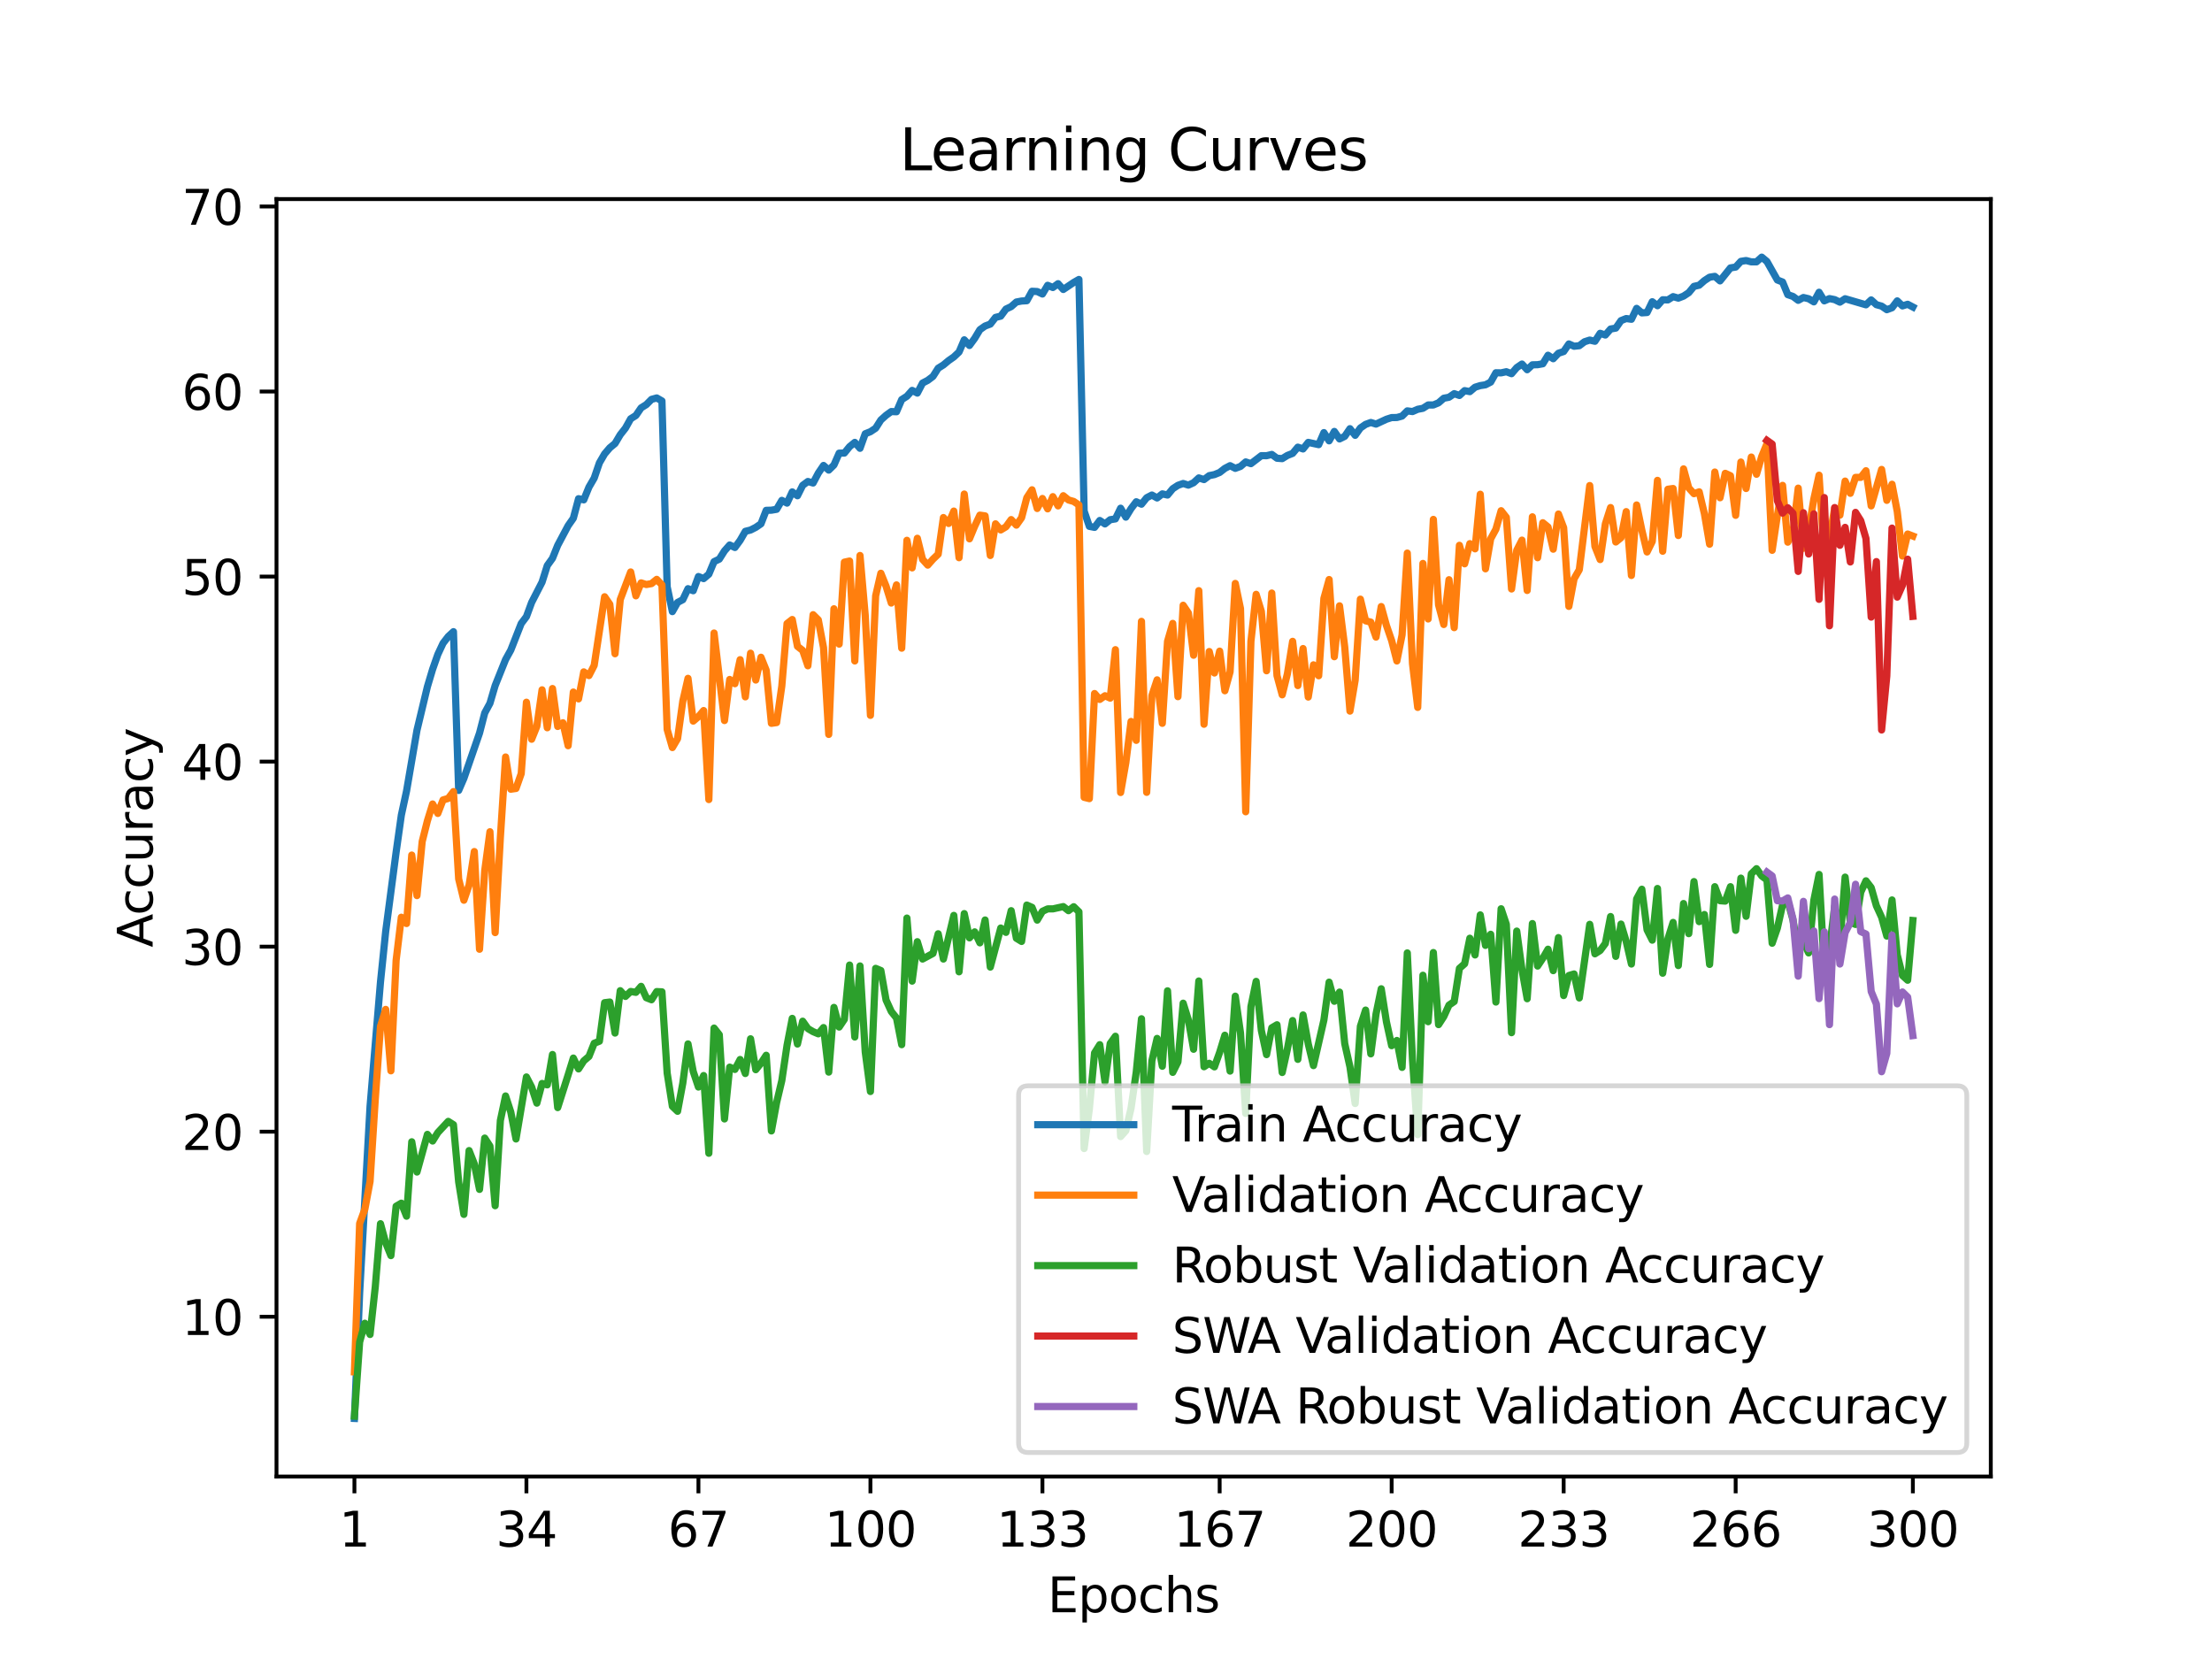 <?xml version="1.0" encoding="utf-8" standalone="no"?>
<!DOCTYPE svg PUBLIC "-//W3C//DTD SVG 1.1//EN"
  "http://www.w3.org/Graphics/SVG/1.1/DTD/svg11.dtd">
<svg xmlns:xlink="http://www.w3.org/1999/xlink" width="460.8pt" height="345.6pt" viewBox="0 0 460.8 345.6" xmlns="http://www.w3.org/2000/svg" version="1.1">
 <defs>
  <style type="text/css">*{stroke-linejoin: round; stroke-linecap: butt}</style>
 </defs>
 <g id="figure_1">
  <g id="patch_1">
   <path d="M 0 345.6 
L 460.8 345.6 
L 460.8 0 
L 0 0 
z
" style="fill: #ffffff"/>
  </g>
  <g id="axes_1">
   <g id="patch_2">
    <path d="M 57.6 307.584 
L 414.72 307.584 
L 414.72 41.472 
L 57.6 41.472 
z
" style="fill: #ffffff"/>
   </g>
   <g id="matplotlib.axis_1">
    <g id="xtick_1">
     <g id="line2d_1">
      <defs>
       <path id="mc05e1441c9" d="M 0 0 
L 0 3.5 
" style="stroke: #000000; stroke-width: 0.8"/>
      </defs>
      <g>
       <use xlink:href="#mc05e1441c9" x="73.833" y="307.584" style="stroke: #000000; stroke-width: 0.8"/>
      </g>
     </g>
     <g id="text_1">
      <!-- 1 -->
      <g transform="translate(70.651 322.182) scale(0.1 -0.1)">
       <defs>
        <path id="DejaVuSans-31" d="M 794 531 
L 1825 531 
L 1825 4091 
L 703 3866 
L 703 4441 
L 1819 4666 
L 2450 4666 
L 2450 531 
L 3481 531 
L 3481 0 
L 794 0 
L 794 531 
z
" transform="scale(0.016)"/>
       </defs>
       <use xlink:href="#DejaVuSans-31"/>
      </g>
     </g>
    </g>
    <g id="xtick_2">
     <g id="line2d_2">
      <g>
       <use xlink:href="#mc05e1441c9" x="109.664" y="307.584" style="stroke: #000000; stroke-width: 0.8"/>
      </g>
     </g>
     <g id="text_2">
      <!-- 34 -->
      <g transform="translate(103.302 322.182) scale(0.1 -0.1)">
       <defs>
        <path id="DejaVuSans-33" d="M 2597 2516 
Q 3050 2419 3304 2112 
Q 3559 1806 3559 1356 
Q 3559 666 3084 287 
Q 2609 -91 1734 -91 
Q 1441 -91 1130 -33 
Q 819 25 488 141 
L 488 750 
Q 750 597 1062 519 
Q 1375 441 1716 441 
Q 2309 441 2620 675 
Q 2931 909 2931 1356 
Q 2931 1769 2642 2001 
Q 2353 2234 1838 2234 
L 1294 2234 
L 1294 2753 
L 1863 2753 
Q 2328 2753 2575 2939 
Q 2822 3125 2822 3475 
Q 2822 3834 2567 4026 
Q 2313 4219 1838 4219 
Q 1578 4219 1281 4162 
Q 984 4106 628 3988 
L 628 4550 
Q 988 4650 1302 4700 
Q 1616 4750 1894 4750 
Q 2613 4750 3031 4423 
Q 3450 4097 3450 3541 
Q 3450 3153 3228 2886 
Q 3006 2619 2597 2516 
z
" transform="scale(0.016)"/>
        <path id="DejaVuSans-34" d="M 2419 4116 
L 825 1625 
L 2419 1625 
L 2419 4116 
z
M 2253 4666 
L 3047 4666 
L 3047 1625 
L 3713 1625 
L 3713 1100 
L 3047 1100 
L 3047 0 
L 2419 0 
L 2419 1100 
L 313 1100 
L 313 1709 
L 2253 4666 
z
" transform="scale(0.016)"/>
       </defs>
       <use xlink:href="#DejaVuSans-33"/>
       <use xlink:href="#DejaVuSans-34" x="63.623"/>
      </g>
     </g>
    </g>
    <g id="xtick_3">
     <g id="line2d_3">
      <g>
       <use xlink:href="#mc05e1441c9" x="145.496" y="307.584" style="stroke: #000000; stroke-width: 0.8"/>
      </g>
     </g>
     <g id="text_3">
      <!-- 67 -->
      <g transform="translate(139.133 322.182) scale(0.1 -0.1)">
       <defs>
        <path id="DejaVuSans-36" d="M 2113 2584 
Q 1688 2584 1439 2293 
Q 1191 2003 1191 1497 
Q 1191 994 1439 701 
Q 1688 409 2113 409 
Q 2538 409 2786 701 
Q 3034 994 3034 1497 
Q 3034 2003 2786 2293 
Q 2538 2584 2113 2584 
z
M 3366 4563 
L 3366 3988 
Q 3128 4100 2886 4159 
Q 2644 4219 2406 4219 
Q 1781 4219 1451 3797 
Q 1122 3375 1075 2522 
Q 1259 2794 1537 2939 
Q 1816 3084 2150 3084 
Q 2853 3084 3261 2657 
Q 3669 2231 3669 1497 
Q 3669 778 3244 343 
Q 2819 -91 2113 -91 
Q 1303 -91 875 529 
Q 447 1150 447 2328 
Q 447 3434 972 4092 
Q 1497 4750 2381 4750 
Q 2619 4750 2861 4703 
Q 3103 4656 3366 4563 
z
" transform="scale(0.016)"/>
        <path id="DejaVuSans-37" d="M 525 4666 
L 3525 4666 
L 3525 4397 
L 1831 0 
L 1172 0 
L 2766 4134 
L 525 4134 
L 525 4666 
z
" transform="scale(0.016)"/>
       </defs>
       <use xlink:href="#DejaVuSans-36"/>
       <use xlink:href="#DejaVuSans-37" x="63.623"/>
      </g>
     </g>
    </g>
    <g id="xtick_4">
     <g id="line2d_4">
      <g>
       <use xlink:href="#mc05e1441c9" x="181.327" y="307.584" style="stroke: #000000; stroke-width: 0.8"/>
      </g>
     </g>
     <g id="text_4">
      <!-- 100 -->
      <g transform="translate(171.783 322.182) scale(0.1 -0.1)">
       <defs>
        <path id="DejaVuSans-30" d="M 2034 4250 
Q 1547 4250 1301 3770 
Q 1056 3291 1056 2328 
Q 1056 1369 1301 889 
Q 1547 409 2034 409 
Q 2525 409 2770 889 
Q 3016 1369 3016 2328 
Q 3016 3291 2770 3770 
Q 2525 4250 2034 4250 
z
M 2034 4750 
Q 2819 4750 3233 4129 
Q 3647 3509 3647 2328 
Q 3647 1150 3233 529 
Q 2819 -91 2034 -91 
Q 1250 -91 836 529 
Q 422 1150 422 2328 
Q 422 3509 836 4129 
Q 1250 4750 2034 4750 
z
" transform="scale(0.016)"/>
       </defs>
       <use xlink:href="#DejaVuSans-31"/>
       <use xlink:href="#DejaVuSans-30" x="63.623"/>
       <use xlink:href="#DejaVuSans-30" x="127.246"/>
      </g>
     </g>
    </g>
    <g id="xtick_5">
     <g id="line2d_5">
      <g>
       <use xlink:href="#mc05e1441c9" x="217.158" y="307.584" style="stroke: #000000; stroke-width: 0.8"/>
      </g>
     </g>
     <g id="text_5">
      <!-- 133 -->
      <g transform="translate(207.615 322.182) scale(0.1 -0.1)">
       <use xlink:href="#DejaVuSans-31"/>
       <use xlink:href="#DejaVuSans-33" x="63.623"/>
       <use xlink:href="#DejaVuSans-33" x="127.246"/>
      </g>
     </g>
    </g>
    <g id="xtick_6">
     <g id="line2d_6">
      <g>
       <use xlink:href="#mc05e1441c9" x="254.076" y="307.584" style="stroke: #000000; stroke-width: 0.8"/>
      </g>
     </g>
     <g id="text_6">
      <!-- 167 -->
      <g transform="translate(244.532 322.182) scale(0.1 -0.1)">
       <use xlink:href="#DejaVuSans-31"/>
       <use xlink:href="#DejaVuSans-36" x="63.623"/>
       <use xlink:href="#DejaVuSans-37" x="127.246"/>
      </g>
     </g>
    </g>
    <g id="xtick_7">
     <g id="line2d_7">
      <g>
       <use xlink:href="#mc05e1441c9" x="289.907" y="307.584" style="stroke: #000000; stroke-width: 0.8"/>
      </g>
     </g>
     <g id="text_7">
      <!-- 200 -->
      <g transform="translate(280.363 322.182) scale(0.1 -0.1)">
       <defs>
        <path id="DejaVuSans-32" d="M 1228 531 
L 3431 531 
L 3431 0 
L 469 0 
L 469 531 
Q 828 903 1448 1529 
Q 2069 2156 2228 2338 
Q 2531 2678 2651 2914 
Q 2772 3150 2772 3378 
Q 2772 3750 2511 3984 
Q 2250 4219 1831 4219 
Q 1534 4219 1204 4116 
Q 875 4013 500 3803 
L 500 4441 
Q 881 4594 1212 4672 
Q 1544 4750 1819 4750 
Q 2544 4750 2975 4387 
Q 3406 4025 3406 3419 
Q 3406 3131 3298 2873 
Q 3191 2616 2906 2266 
Q 2828 2175 2409 1742 
Q 1991 1309 1228 531 
z
" transform="scale(0.016)"/>
       </defs>
       <use xlink:href="#DejaVuSans-32"/>
       <use xlink:href="#DejaVuSans-30" x="63.623"/>
       <use xlink:href="#DejaVuSans-30" x="127.246"/>
      </g>
     </g>
    </g>
    <g id="xtick_8">
     <g id="line2d_8">
      <g>
       <use xlink:href="#mc05e1441c9" x="325.739" y="307.584" style="stroke: #000000; stroke-width: 0.8"/>
      </g>
     </g>
     <g id="text_8">
      <!-- 233 -->
      <g transform="translate(316.195 322.182) scale(0.1 -0.1)">
       <use xlink:href="#DejaVuSans-32"/>
       <use xlink:href="#DejaVuSans-33" x="63.623"/>
       <use xlink:href="#DejaVuSans-33" x="127.246"/>
      </g>
     </g>
    </g>
    <g id="xtick_9">
     <g id="line2d_9">
      <g>
       <use xlink:href="#mc05e1441c9" x="361.57" y="307.584" style="stroke: #000000; stroke-width: 0.8"/>
      </g>
     </g>
     <g id="text_9">
      <!-- 266 -->
      <g transform="translate(352.026 322.182) scale(0.1 -0.1)">
       <use xlink:href="#DejaVuSans-32"/>
       <use xlink:href="#DejaVuSans-36" x="63.623"/>
       <use xlink:href="#DejaVuSans-36" x="127.246"/>
      </g>
     </g>
    </g>
    <g id="xtick_10">
     <g id="line2d_10">
      <g>
       <use xlink:href="#mc05e1441c9" x="398.487" y="307.584" style="stroke: #000000; stroke-width: 0.8"/>
      </g>
     </g>
     <g id="text_10">
      <!-- 300 -->
      <g transform="translate(388.944 322.182) scale(0.1 -0.1)">
       <use xlink:href="#DejaVuSans-33"/>
       <use xlink:href="#DejaVuSans-30" x="63.623"/>
       <use xlink:href="#DejaVuSans-30" x="127.246"/>
      </g>
     </g>
    </g>
    <g id="text_11">
     <!-- Epochs -->
     <g transform="translate(218.244 335.861) scale(0.1 -0.1)">
      <defs>
       <path id="DejaVuSans-45" d="M 628 4666 
L 3578 4666 
L 3578 4134 
L 1259 4134 
L 1259 2753 
L 3481 2753 
L 3481 2222 
L 1259 2222 
L 1259 531 
L 3634 531 
L 3634 0 
L 628 0 
L 628 4666 
z
" transform="scale(0.016)"/>
       <path id="DejaVuSans-70" d="M 1159 525 
L 1159 -1331 
L 581 -1331 
L 581 3500 
L 1159 3500 
L 1159 2969 
Q 1341 3281 1617 3432 
Q 1894 3584 2278 3584 
Q 2916 3584 3314 3078 
Q 3713 2572 3713 1747 
Q 3713 922 3314 415 
Q 2916 -91 2278 -91 
Q 1894 -91 1617 61 
Q 1341 213 1159 525 
z
M 3116 1747 
Q 3116 2381 2855 2742 
Q 2594 3103 2138 3103 
Q 1681 3103 1420 2742 
Q 1159 2381 1159 1747 
Q 1159 1113 1420 752 
Q 1681 391 2138 391 
Q 2594 391 2855 752 
Q 3116 1113 3116 1747 
z
" transform="scale(0.016)"/>
       <path id="DejaVuSans-6f" d="M 1959 3097 
Q 1497 3097 1228 2736 
Q 959 2375 959 1747 
Q 959 1119 1226 758 
Q 1494 397 1959 397 
Q 2419 397 2687 759 
Q 2956 1122 2956 1747 
Q 2956 2369 2687 2733 
Q 2419 3097 1959 3097 
z
M 1959 3584 
Q 2709 3584 3137 3096 
Q 3566 2609 3566 1747 
Q 3566 888 3137 398 
Q 2709 -91 1959 -91 
Q 1206 -91 779 398 
Q 353 888 353 1747 
Q 353 2609 779 3096 
Q 1206 3584 1959 3584 
z
" transform="scale(0.016)"/>
       <path id="DejaVuSans-63" d="M 3122 3366 
L 3122 2828 
Q 2878 2963 2633 3030 
Q 2388 3097 2138 3097 
Q 1578 3097 1268 2742 
Q 959 2388 959 1747 
Q 959 1106 1268 751 
Q 1578 397 2138 397 
Q 2388 397 2633 464 
Q 2878 531 3122 666 
L 3122 134 
Q 2881 22 2623 -34 
Q 2366 -91 2075 -91 
Q 1284 -91 818 406 
Q 353 903 353 1747 
Q 353 2603 823 3093 
Q 1294 3584 2113 3584 
Q 2378 3584 2631 3529 
Q 2884 3475 3122 3366 
z
" transform="scale(0.016)"/>
       <path id="DejaVuSans-68" d="M 3513 2113 
L 3513 0 
L 2938 0 
L 2938 2094 
Q 2938 2591 2744 2837 
Q 2550 3084 2163 3084 
Q 1697 3084 1428 2787 
Q 1159 2491 1159 1978 
L 1159 0 
L 581 0 
L 581 4863 
L 1159 4863 
L 1159 2956 
Q 1366 3272 1645 3428 
Q 1925 3584 2291 3584 
Q 2894 3584 3203 3211 
Q 3513 2838 3513 2113 
z
" transform="scale(0.016)"/>
       <path id="DejaVuSans-73" d="M 2834 3397 
L 2834 2853 
Q 2591 2978 2328 3040 
Q 2066 3103 1784 3103 
Q 1356 3103 1142 2972 
Q 928 2841 928 2578 
Q 928 2378 1081 2264 
Q 1234 2150 1697 2047 
L 1894 2003 
Q 2506 1872 2764 1633 
Q 3022 1394 3022 966 
Q 3022 478 2636 193 
Q 2250 -91 1575 -91 
Q 1294 -91 989 -36 
Q 684 19 347 128 
L 347 722 
Q 666 556 975 473 
Q 1284 391 1588 391 
Q 1994 391 2212 530 
Q 2431 669 2431 922 
Q 2431 1156 2273 1281 
Q 2116 1406 1581 1522 
L 1381 1569 
Q 847 1681 609 1914 
Q 372 2147 372 2553 
Q 372 3047 722 3315 
Q 1072 3584 1716 3584 
Q 2034 3584 2315 3537 
Q 2597 3491 2834 3397 
z
" transform="scale(0.016)"/>
      </defs>
      <use xlink:href="#DejaVuSans-45"/>
      <use xlink:href="#DejaVuSans-70" x="63.184"/>
      <use xlink:href="#DejaVuSans-6f" x="126.66"/>
      <use xlink:href="#DejaVuSans-63" x="187.842"/>
      <use xlink:href="#DejaVuSans-68" x="242.822"/>
      <use xlink:href="#DejaVuSans-73" x="306.201"/>
     </g>
    </g>
   </g>
   <g id="matplotlib.axis_2">
    <g id="ytick_1">
     <g id="line2d_11">
      <defs>
       <path id="m5336b58248" d="M 0 0 
L -3.5 0 
" style="stroke: #000000; stroke-width: 0.8"/>
      </defs>
      <g>
       <use xlink:href="#m5336b58248" x="57.6" y="274.302" style="stroke: #000000; stroke-width: 0.8"/>
      </g>
     </g>
     <g id="text_12">
      <!-- 10 -->
      <g transform="translate(37.875 278.102) scale(0.1 -0.1)">
       <use xlink:href="#DejaVuSans-31"/>
       <use xlink:href="#DejaVuSans-30" x="63.623"/>
      </g>
     </g>
    </g>
    <g id="ytick_2">
     <g id="line2d_12">
      <g>
       <use xlink:href="#m5336b58248" x="57.6" y="235.755" style="stroke: #000000; stroke-width: 0.8"/>
      </g>
     </g>
     <g id="text_13">
      <!-- 20 -->
      <g transform="translate(37.875 239.554) scale(0.1 -0.1)">
       <use xlink:href="#DejaVuSans-32"/>
       <use xlink:href="#DejaVuSans-30" x="63.623"/>
      </g>
     </g>
    </g>
    <g id="ytick_3">
     <g id="line2d_13">
      <g>
       <use xlink:href="#m5336b58248" x="57.6" y="197.207" style="stroke: #000000; stroke-width: 0.8"/>
      </g>
     </g>
     <g id="text_14">
      <!-- 30 -->
      <g transform="translate(37.875 201.007) scale(0.1 -0.1)">
       <use xlink:href="#DejaVuSans-33"/>
       <use xlink:href="#DejaVuSans-30" x="63.623"/>
      </g>
     </g>
    </g>
    <g id="ytick_4">
     <g id="line2d_14">
      <g>
       <use xlink:href="#m5336b58248" x="57.6" y="158.66" style="stroke: #000000; stroke-width: 0.8"/>
      </g>
     </g>
     <g id="text_15">
      <!-- 40 -->
      <g transform="translate(37.875 162.459) scale(0.1 -0.1)">
       <use xlink:href="#DejaVuSans-34"/>
       <use xlink:href="#DejaVuSans-30" x="63.623"/>
      </g>
     </g>
    </g>
    <g id="ytick_5">
     <g id="line2d_15">
      <g>
       <use xlink:href="#m5336b58248" x="57.6" y="120.112" style="stroke: #000000; stroke-width: 0.8"/>
      </g>
     </g>
     <g id="text_16">
      <!-- 50 -->
      <g transform="translate(37.875 123.912) scale(0.1 -0.1)">
       <defs>
        <path id="DejaVuSans-35" d="M 691 4666 
L 3169 4666 
L 3169 4134 
L 1269 4134 
L 1269 2991 
Q 1406 3038 1543 3061 
Q 1681 3084 1819 3084 
Q 2600 3084 3056 2656 
Q 3513 2228 3513 1497 
Q 3513 744 3044 326 
Q 2575 -91 1722 -91 
Q 1428 -91 1123 -41 
Q 819 9 494 109 
L 494 744 
Q 775 591 1075 516 
Q 1375 441 1709 441 
Q 2250 441 2565 725 
Q 2881 1009 2881 1497 
Q 2881 1984 2565 2268 
Q 2250 2553 1709 2553 
Q 1456 2553 1204 2497 
Q 953 2441 691 2322 
L 691 4666 
z
" transform="scale(0.016)"/>
       </defs>
       <use xlink:href="#DejaVuSans-35"/>
       <use xlink:href="#DejaVuSans-30" x="63.623"/>
      </g>
     </g>
    </g>
    <g id="ytick_6">
     <g id="line2d_16">
      <g>
       <use xlink:href="#m5336b58248" x="57.6" y="81.565" style="stroke: #000000; stroke-width: 0.8"/>
      </g>
     </g>
     <g id="text_17">
      <!-- 60 -->
      <g transform="translate(37.875 85.364) scale(0.1 -0.1)">
       <use xlink:href="#DejaVuSans-36"/>
       <use xlink:href="#DejaVuSans-30" x="63.623"/>
      </g>
     </g>
    </g>
    <g id="ytick_7">
     <g id="line2d_17">
      <g>
       <use xlink:href="#m5336b58248" x="57.6" y="43.018" style="stroke: #000000; stroke-width: 0.8"/>
      </g>
     </g>
     <g id="text_18">
      <!-- 70 -->
      <g transform="translate(37.875 46.817) scale(0.1 -0.1)">
       <use xlink:href="#DejaVuSans-37"/>
       <use xlink:href="#DejaVuSans-30" x="63.623"/>
      </g>
     </g>
    </g>
    <g id="text_19">
     <!-- Accuracy -->
     <g transform="translate(31.795 197.356) rotate(-90) scale(0.1 -0.1)">
      <defs>
       <path id="DejaVuSans-41" d="M 2188 4044 
L 1331 1722 
L 3047 1722 
L 2188 4044 
z
M 1831 4666 
L 2547 4666 
L 4325 0 
L 3669 0 
L 3244 1197 
L 1141 1197 
L 716 0 
L 50 0 
L 1831 4666 
z
" transform="scale(0.016)"/>
       <path id="DejaVuSans-75" d="M 544 1381 
L 544 3500 
L 1119 3500 
L 1119 1403 
Q 1119 906 1312 657 
Q 1506 409 1894 409 
Q 2359 409 2629 706 
Q 2900 1003 2900 1516 
L 2900 3500 
L 3475 3500 
L 3475 0 
L 2900 0 
L 2900 538 
Q 2691 219 2414 64 
Q 2138 -91 1772 -91 
Q 1169 -91 856 284 
Q 544 659 544 1381 
z
M 1991 3584 
L 1991 3584 
z
" transform="scale(0.016)"/>
       <path id="DejaVuSans-72" d="M 2631 2963 
Q 2534 3019 2420 3045 
Q 2306 3072 2169 3072 
Q 1681 3072 1420 2755 
Q 1159 2438 1159 1844 
L 1159 0 
L 581 0 
L 581 3500 
L 1159 3500 
L 1159 2956 
Q 1341 3275 1631 3429 
Q 1922 3584 2338 3584 
Q 2397 3584 2469 3576 
Q 2541 3569 2628 3553 
L 2631 2963 
z
" transform="scale(0.016)"/>
       <path id="DejaVuSans-61" d="M 2194 1759 
Q 1497 1759 1228 1600 
Q 959 1441 959 1056 
Q 959 750 1161 570 
Q 1363 391 1709 391 
Q 2188 391 2477 730 
Q 2766 1069 2766 1631 
L 2766 1759 
L 2194 1759 
z
M 3341 1997 
L 3341 0 
L 2766 0 
L 2766 531 
Q 2569 213 2275 61 
Q 1981 -91 1556 -91 
Q 1019 -91 701 211 
Q 384 513 384 1019 
Q 384 1609 779 1909 
Q 1175 2209 1959 2209 
L 2766 2209 
L 2766 2266 
Q 2766 2663 2505 2880 
Q 2244 3097 1772 3097 
Q 1472 3097 1187 3025 
Q 903 2953 641 2809 
L 641 3341 
Q 956 3463 1253 3523 
Q 1550 3584 1831 3584 
Q 2591 3584 2966 3190 
Q 3341 2797 3341 1997 
z
" transform="scale(0.016)"/>
       <path id="DejaVuSans-79" d="M 2059 -325 
Q 1816 -950 1584 -1140 
Q 1353 -1331 966 -1331 
L 506 -1331 
L 506 -850 
L 844 -850 
Q 1081 -850 1212 -737 
Q 1344 -625 1503 -206 
L 1606 56 
L 191 3500 
L 800 3500 
L 1894 763 
L 2988 3500 
L 3597 3500 
L 2059 -325 
z
" transform="scale(0.016)"/>
      </defs>
      <use xlink:href="#DejaVuSans-41"/>
      <use xlink:href="#DejaVuSans-63" x="66.658"/>
      <use xlink:href="#DejaVuSans-63" x="121.639"/>
      <use xlink:href="#DejaVuSans-75" x="176.619"/>
      <use xlink:href="#DejaVuSans-72" x="239.998"/>
      <use xlink:href="#DejaVuSans-61" x="281.111"/>
      <use xlink:href="#DejaVuSans-63" x="342.391"/>
      <use xlink:href="#DejaVuSans-79" x="397.371"/>
     </g>
    </g>
   </g>
   <g id="line2d_18">
    <path d="M 73.833 295.488 
L 74.919 269.372 
L 77.09 230.47 
L 79.262 204.562 
L 80.348 194.016 
L 82.519 177.521 
L 83.605 169.819 
L 84.691 164.785 
L 86.862 152.122 
L 89.034 143.056 
L 90.12 139.421 
L 91.206 136.329 
L 92.291 134.005 
L 93.377 132.594 
L 94.463 131.592 
L 95.549 164.662 
L 96.635 162.152 
L 99.892 152.724 
L 100.978 148.526 
L 102.064 146.51 
L 103.149 142.821 
L 105.321 137.397 
L 106.407 135.427 
L 108.578 129.892 
L 109.664 128.458 
L 110.75 125.501 
L 112.922 121.269 
L 114.007 117.815 
L 115.093 116.3 
L 116.179 113.602 
L 118.351 109.512 
L 119.436 107.962 
L 120.522 103.888 
L 121.608 104.127 
L 122.694 101.467 
L 123.78 99.598 
L 124.865 96.425 
L 125.951 94.556 
L 127.037 93.283 
L 128.123 92.389 
L 129.209 90.562 
L 130.294 89.182 
L 131.38 87.239 
L 132.466 86.557 
L 133.552 84.969 
L 134.638 84.29 
L 135.723 83.196 
L 136.809 82.899 
L 137.895 83.523 
L 138.981 122.221 
L 140.067 127.41 
L 141.152 125.498 
L 142.238 124.923 
L 143.324 122.633 
L 144.41 123.061 
L 145.496 120.105 
L 146.581 120.533 
L 147.667 119.608 
L 148.753 117.002 
L 149.839 116.477 
L 150.925 114.758 
L 152.01 113.532 
L 153.096 114.053 
L 154.182 112.569 
L 155.268 110.684 
L 156.354 110.414 
L 157.439 109.863 
L 158.525 109.119 
L 159.611 106.312 
L 160.697 106.282 
L 161.783 106.097 
L 162.868 104.239 
L 163.954 104.805 
L 165.04 102.473 
L 166.126 103.275 
L 167.212 101.105 
L 168.297 100.303 
L 169.383 100.619 
L 170.469 98.564 
L 171.555 96.961 
L 172.641 97.932 
L 173.726 96.872 
L 174.812 94.397 
L 175.898 94.382 
L 176.984 93.048 
L 178.07 92.158 
L 179.155 93.388 
L 180.241 90.362 
L 181.327 89.93 
L 182.413 89.205 
L 183.499 87.49 
L 184.584 86.515 
L 185.67 85.732 
L 186.756 85.778 
L 187.842 83.242 
L 188.928 82.552 
L 190.013 81.326 
L 191.099 81.885 
L 192.185 79.8 
L 193.271 79.233 
L 194.357 78.412 
L 195.442 76.704 
L 196.528 76.022 
L 197.614 75.116 
L 198.7 74.357 
L 199.786 73.331 
L 200.871 70.791 
L 201.957 71.971 
L 203.043 70.49 
L 204.129 68.679 
L 205.215 67.915 
L 206.3 67.514 
L 207.386 66.119 
L 208.472 65.857 
L 209.558 64.388 
L 210.644 63.872 
L 211.729 62.916 
L 212.815 62.708 
L 213.901 62.646 
L 214.987 60.676 
L 216.073 60.73 
L 217.158 61.247 
L 218.244 59.435 
L 219.33 59.894 
L 220.416 59.096 
L 221.502 60.302 
L 223.673 58.841 
L 224.759 58.217 
L 225.845 106.474 
L 226.931 109.647 
L 228.016 109.863 
L 229.102 108.425 
L 230.188 109.142 
L 231.274 108.267 
L 232.36 108.097 
L 233.445 105.869 
L 234.531 107.727 
L 235.617 105.954 
L 236.703 104.528 
L 237.789 105.033 
L 238.875 103.687 
L 239.96 103.125 
L 241.046 103.734 
L 242.132 102.882 
L 243.218 103.128 
L 244.304 101.81 
L 245.389 101.101 
L 246.475 100.719 
L 247.561 101.062 
L 248.647 100.561 
L 249.733 99.559 
L 250.818 99.906 
L 251.904 99.085 
L 252.99 98.865 
L 254.076 98.422 
L 255.162 97.574 
L 256.247 97.007 
L 257.333 97.566 
L 258.419 97.165 
L 259.505 96.228 
L 260.591 96.587 
L 262.762 94.922 
L 263.848 94.933 
L 264.934 94.667 
L 266.02 95.458 
L 267.105 95.542 
L 268.191 94.875 
L 269.277 94.448 
L 270.363 93.152 
L 271.449 93.522 
L 272.534 92.158 
L 274.706 92.628 
L 275.792 90.119 
L 276.878 91.834 
L 277.963 89.876 
L 279.049 91.437 
L 280.135 90.897 
L 281.221 89.301 
L 282.307 90.685 
L 283.392 89.155 
L 284.478 88.407 
L 285.564 88.01 
L 286.65 88.346 
L 288.821 87.336 
L 289.907 86.989 
L 290.993 86.977 
L 292.079 86.676 
L 293.165 85.593 
L 294.25 85.736 
L 295.336 85.262 
L 296.422 85.057 
L 297.508 84.364 
L 298.594 84.364 
L 299.679 83.905 
L 300.765 82.96 
L 301.851 82.756 
L 302.937 82.008 
L 304.023 82.382 
L 305.108 81.376 
L 306.194 81.584 
L 307.28 80.663 
L 308.366 80.328 
L 309.452 80.162 
L 310.537 79.595 
L 311.623 77.652 
L 312.709 77.672 
L 313.795 77.437 
L 314.881 77.845 
L 315.966 76.577 
L 317.052 75.837 
L 318.138 77.02 
L 319.224 75.999 
L 320.31 75.972 
L 321.395 75.779 
L 322.481 74.002 
L 323.567 74.727 
L 324.653 73.586 
L 325.739 73.231 
L 326.824 71.651 
L 327.91 72.129 
L 328.996 72.017 
L 330.082 71.196 
L 331.168 70.845 
L 332.253 71.096 
L 333.339 69.434 
L 334.425 69.793 
L 335.511 68.54 
L 336.597 68.351 
L 337.682 66.794 
L 338.768 66.358 
L 339.854 66.512 
L 340.94 64.242 
L 342.026 65.178 
L 343.111 65.101 
L 344.197 62.858 
L 345.283 63.687 
L 346.369 62.449 
L 347.455 62.476 
L 348.54 61.794 
L 349.626 62.106 
L 350.712 61.686 
L 351.798 60.969 
L 352.884 59.655 
L 353.969 59.412 
L 355.055 58.46 
L 356.141 57.747 
L 357.227 57.573 
L 358.313 58.514 
L 360.484 55.811 
L 361.57 55.634 
L 362.656 54.447 
L 363.742 54.273 
L 364.827 54.551 
L 365.913 54.547 
L 366.999 53.568 
L 368.085 54.47 
L 370.256 58.325 
L 371.342 58.749 
L 372.428 61.382 
L 373.514 61.755 
L 374.6 62.565 
L 375.685 61.975 
L 376.771 62.233 
L 377.857 62.881 
L 378.943 60.884 
L 380.029 62.673 
L 381.114 62.203 
L 382.2 62.418 
L 383.286 62.947 
L 384.372 62.233 
L 388.715 63.498 
L 389.801 62.48 
L 390.887 63.471 
L 391.972 63.768 
L 393.058 64.515 
L 394.144 64.111 
L 395.23 62.681 
L 396.316 63.725 
L 397.401 63.386 
L 398.487 63.957 
L 398.487 63.957 
" clip-path="url(#p2a321747c7)" style="fill: none; stroke: #1f77b4; stroke-width: 1.5; stroke-linecap: square"/>
   </g>
   <g id="line2d_19">
    <path d="M 73.833 285.789 
L 74.919 254.874 
L 76.004 251.906 
L 77.09 246.124 
L 78.176 229.009 
L 79.262 213.821 
L 80.348 210.275 
L 81.433 223.073 
L 82.519 200.06 
L 83.605 191.078 
L 84.691 192.389 
L 85.777 178.126 
L 86.862 186.568 
L 87.948 175.312 
L 89.034 170.995 
L 90.12 167.487 
L 91.206 169.453 
L 92.291 166.639 
L 93.377 166.331 
L 94.463 164.905 
L 95.549 183.099 
L 96.635 187.532 
L 97.72 184.371 
L 98.806 177.394 
L 99.892 197.747 
L 100.978 181.364 
L 102.064 173.269 
L 103.149 194.278 
L 104.235 174.464 
L 105.321 157.696 
L 106.407 164.404 
L 107.493 164.249 
L 108.578 161.166 
L 109.664 146.286 
L 110.75 153.996 
L 111.836 151.297 
L 112.922 143.704 
L 114.007 151.606 
L 115.093 143.434 
L 116.179 151.336 
L 117.265 150.565 
L 118.351 155.345 
L 119.436 144.166 
L 120.522 145.592 
L 121.608 139.964 
L 122.694 140.735 
L 123.78 138.615 
L 125.951 124.314 
L 127.037 125.895 
L 128.123 136.187 
L 129.209 124.892 
L 131.38 119.149 
L 132.466 124.121 
L 133.552 121.423 
L 134.638 121.77 
L 135.723 121.577 
L 136.809 120.691 
L 137.895 121.847 
L 138.981 151.953 
L 140.067 155.73 
L 141.152 153.88 
L 142.238 146.055 
L 143.324 141.314 
L 144.41 150.218 
L 145.496 149.293 
L 146.581 148.021 
L 147.667 166.562 
L 148.753 131.869 
L 150.925 150.102 
L 152.01 141.545 
L 153.096 142.431 
L 154.182 137.42 
L 155.268 145.168 
L 156.354 136.071 
L 157.439 141.661 
L 158.525 136.919 
L 159.611 139.617 
L 160.697 150.681 
L 161.783 150.526 
L 162.868 142.894 
L 163.954 129.904 
L 165.04 129.055 
L 166.126 134.645 
L 167.212 135.493 
L 168.297 138.692 
L 169.383 128.053 
L 170.469 129.133 
L 171.555 134.915 
L 172.641 152.993 
L 173.726 126.82 
L 174.812 134.182 
L 175.898 117.106 
L 176.984 116.874 
L 178.07 137.69 
L 179.155 115.718 
L 180.241 128.169 
L 181.327 149.023 
L 182.413 124.121 
L 183.499 119.419 
L 184.584 122.117 
L 185.67 125.625 
L 186.756 121.847 
L 187.842 135.03 
L 188.928 112.557 
L 190.013 118.301 
L 191.099 112.133 
L 192.185 116.528 
L 193.271 117.723 
L 194.357 116.489 
L 195.442 115.448 
L 196.528 107.816 
L 197.614 109.049 
L 198.7 106.467 
L 199.786 116.181 
L 200.871 102.92 
L 201.957 112.249 
L 203.043 109.628 
L 204.129 107.315 
L 205.215 107.469 
L 206.3 115.718 
L 207.386 109.126 
L 208.472 110.399 
L 209.558 109.743 
L 210.644 108.24 
L 211.729 109.396 
L 212.815 107.854 
L 213.901 103.691 
L 214.987 102.034 
L 216.073 105.927 
L 217.158 103.845 
L 218.244 106.004 
L 219.33 103.46 
L 220.416 105.387 
L 221.502 103.267 
L 222.587 104.154 
L 223.673 104.462 
L 224.759 105.195 
L 225.845 166.1 
L 226.931 166.369 
L 228.016 144.474 
L 229.102 145.708 
L 230.188 144.937 
L 231.274 145.438 
L 232.36 135.339 
L 233.445 165.097 
L 234.531 158.891 
L 235.617 150.295 
L 236.703 154.227 
L 237.789 129.441 
L 238.875 165.059 
L 239.96 144.898 
L 241.046 141.622 
L 242.132 150.681 
L 243.218 133.604 
L 244.304 129.865 
L 245.389 145.13 
L 246.475 126.087 
L 247.561 127.706 
L 248.647 136.495 
L 249.733 123.042 
L 250.818 150.873 
L 251.904 135.724 
L 252.99 140.196 
L 254.076 135.647 
L 255.162 143.896 
L 256.247 139.964 
L 257.333 121.539 
L 258.419 126.781 
L 259.505 169.106 
L 260.591 133.604 
L 261.676 123.813 
L 262.762 127.359 
L 263.848 139.733 
L 264.934 123.543 
L 266.02 140.735 
L 267.105 144.744 
L 268.191 140.35 
L 269.277 133.604 
L 270.363 142.817 
L 271.449 135.107 
L 272.534 145.207 
L 273.62 138.5 
L 274.706 140.774 
L 275.792 124.661 
L 276.878 120.729 
L 277.963 136.804 
L 279.049 126.203 
L 280.135 134.799 
L 281.221 148.136 
L 282.307 141.699 
L 283.392 124.815 
L 284.478 129.325 
L 285.564 129.595 
L 286.65 132.717 
L 287.736 126.357 
L 288.821 130.289 
L 289.907 133.45 
L 290.993 137.69 
L 292.079 132.255 
L 293.165 115.217 
L 294.25 138.268 
L 295.336 147.366 
L 296.422 117.376 
L 297.508 128.94 
L 298.594 108.201 
L 299.679 126.01 
L 300.765 130.096 
L 301.851 120.768 
L 302.937 130.752 
L 304.023 113.598 
L 305.108 117.453 
L 306.194 113.251 
L 307.28 114.33 
L 308.366 102.959 
L 309.452 118.493 
L 310.537 112.249 
L 311.623 110.244 
L 312.709 106.39 
L 313.795 107.777 
L 314.881 122.695 
L 315.966 114.639 
L 317.052 112.519 
L 318.138 123.004 
L 319.224 107.662 
L 320.31 116.181 
L 321.395 108.895 
L 322.481 109.782 
L 323.567 114.407 
L 324.653 107.083 
L 325.739 109.936 
L 326.824 126.319 
L 327.91 120.575 
L 328.996 118.686 
L 331.168 101.147 
L 332.253 113.829 
L 333.339 116.566 
L 334.425 109.126 
L 335.511 105.734 
L 336.597 112.904 
L 337.682 112.018 
L 338.768 106.582 
L 339.854 119.881 
L 340.94 105.195 
L 342.026 110.437 
L 343.111 114.986 
L 344.197 112.788 
L 345.283 100.068 
L 346.369 114.831 
L 347.455 101.918 
L 348.54 101.764 
L 349.626 111.555 
L 350.712 97.678 
L 351.798 101.648 
L 352.884 102.843 
L 353.969 102.458 
L 355.055 107.006 
L 356.141 113.367 
L 357.227 98.333 
L 358.313 103.691 
L 359.398 98.603 
L 360.484 99.104 
L 361.57 107.353 
L 362.656 96.252 
L 363.742 101.764 
L 364.827 95.211 
L 365.913 98.796 
L 366.999 95.095 
L 368.085 92.435 
L 369.171 114.639 
L 370.256 107.392 
L 371.342 101.109 
L 372.428 112.943 
L 373.514 110.861 
L 374.6 101.687 
L 375.685 114.215 
L 376.771 110.514 
L 377.857 103.923 
L 378.943 98.988 
L 380.029 115.795 
L 381.114 112.172 
L 382.2 105.811 
L 383.286 107.315 
L 384.372 100.222 
L 385.458 102.766 
L 386.543 99.451 
L 387.629 99.451 
L 388.715 98.063 
L 389.801 105.387 
L 391.972 97.793 
L 393.058 104.231 
L 394.144 100.877 
L 395.23 106.544 
L 396.316 115.834 
L 397.401 111.247 
L 398.487 111.671 
L 398.487 111.671 
" clip-path="url(#p2a321747c7)" style="fill: none; stroke: #ff7f0e; stroke-width: 1.5; stroke-linecap: square"/>
   </g>
   <g id="line2d_20">
    <path d="M 73.833 295.012 
L 74.919 279.566 
L 76.004 275.658 
L 77.09 277.997 
L 78.176 268.082 
L 79.262 254.922 
L 80.348 258.91 
L 81.433 261.569 
L 82.519 251.28 
L 83.605 250.642 
L 84.691 253.354 
L 85.777 237.855 
L 86.862 244.156 
L 89.034 236.313 
L 90.12 237.695 
L 91.206 235.941 
L 93.377 233.602 
L 94.463 234.293 
L 95.549 246.229 
L 96.635 252.982 
L 97.72 239.689 
L 98.806 242.454 
L 99.892 247.771 
L 100.978 237.084 
L 102.064 238.759 
L 103.149 251.174 
L 104.235 233.415 
L 105.321 228.311 
L 106.407 231.661 
L 107.493 237.27 
L 109.664 224.35 
L 110.75 226.45 
L 111.836 229.8 
L 112.922 225.706 
L 114.007 225.998 
L 115.093 219.671 
L 116.179 230.731 
L 118.351 223.925 
L 119.436 220.416 
L 120.522 222.675 
L 121.608 221 
L 122.694 220.07 
L 123.78 217.332 
L 124.865 216.906 
L 125.951 208.878 
L 127.037 208.745 
L 128.123 215.205 
L 129.209 206.379 
L 130.294 207.575 
L 131.38 206.539 
L 132.466 206.725 
L 133.552 205.475 
L 134.638 207.841 
L 135.723 208.267 
L 136.809 206.565 
L 137.895 206.618 
L 138.981 223.526 
L 140.067 230.465 
L 141.152 231.501 
L 142.238 225.653 
L 143.324 217.465 
L 144.41 223.207 
L 145.496 226.45 
L 146.581 224.058 
L 147.667 240.248 
L 148.753 214.168 
L 149.839 215.551 
L 150.925 233.096 
L 152.01 222.303 
L 153.096 222.782 
L 154.182 220.708 
L 155.268 223.632 
L 156.354 216.401 
L 157.439 222.835 
L 158.525 221.479 
L 159.611 219.831 
L 160.697 235.595 
L 161.783 229.694 
L 162.868 225.094 
L 163.954 217.757 
L 165.04 212.148 
L 166.126 217.491 
L 167.212 212.733 
L 168.297 214.275 
L 169.383 214.913 
L 170.469 215.365 
L 171.555 214.062 
L 172.641 223.34 
L 173.726 209.862 
L 174.812 213.956 
L 175.898 212.334 
L 176.984 201.036 
L 178.07 216.029 
L 179.155 201.222 
L 180.241 219.113 
L 181.327 227.381 
L 182.413 201.727 
L 183.499 202.179 
L 184.584 208.32 
L 185.67 210.712 
L 186.756 212.068 
L 187.842 217.624 
L 188.928 191.252 
L 190.013 204.385 
L 191.099 196.171 
L 192.185 199.786 
L 194.357 198.616 
L 195.442 194.522 
L 196.528 199.786 
L 198.7 190.694 
L 199.786 202.445 
L 200.871 190.322 
L 201.957 195.373 
L 203.043 194.124 
L 204.129 196.41 
L 205.215 191.651 
L 206.3 201.461 
L 208.472 193.326 
L 209.558 194.23 
L 210.644 189.711 
L 211.729 195.453 
L 212.815 196.117 
L 213.901 188.541 
L 214.987 189.019 
L 216.073 191.678 
L 217.158 189.844 
L 218.244 189.338 
L 219.33 189.338 
L 221.502 188.86 
L 222.587 189.711 
L 223.673 188.886 
L 224.759 189.95 
L 225.845 239.264 
L 226.931 231.023 
L 228.016 219.352 
L 229.102 217.624 
L 230.188 225.36 
L 231.274 217.385 
L 232.36 215.87 
L 233.445 236.765 
L 234.531 235.542 
L 235.617 230.863 
L 236.703 223.313 
L 237.789 212.228 
L 238.875 239.875 
L 239.96 220.974 
L 241.046 216.322 
L 242.132 222.117 
L 243.218 206.406 
L 244.304 223.393 
L 245.389 221.213 
L 246.475 208.984 
L 247.561 212.493 
L 248.647 218.581 
L 249.733 204.359 
L 250.818 222.223 
L 251.904 221.506 
L 252.99 222.25 
L 254.076 219.219 
L 255.162 215.657 
L 256.247 223.127 
L 257.333 207.522 
L 258.419 215.178 
L 259.505 231.953 
L 260.591 209.702 
L 261.676 204.438 
L 262.762 214.673 
L 263.848 219.698 
L 264.934 214.115 
L 266.02 213.477 
L 267.105 223.42 
L 268.191 218.528 
L 269.277 212.6 
L 270.363 220.681 
L 271.449 211.43 
L 272.534 217.465 
L 273.62 221.984 
L 275.792 212.493 
L 276.878 204.598 
L 277.963 208.586 
L 279.049 206.671 
L 280.135 217.412 
L 281.221 222.25 
L 282.307 229.88 
L 283.392 213.796 
L 284.478 210.42 
L 285.564 219.538 
L 286.65 211.244 
L 287.736 205.98 
L 288.821 212.866 
L 289.907 217.837 
L 290.993 216.747 
L 292.079 222.356 
L 293.165 198.51 
L 294.25 220.788 
L 295.336 236.366 
L 296.422 203.162 
L 297.508 212.839 
L 298.594 198.43 
L 299.679 213.451 
L 300.765 211.776 
L 301.851 209.383 
L 302.937 208.639 
L 304.023 201.727 
L 305.108 200.77 
L 306.194 195.453 
L 307.28 198.935 
L 308.366 190.588 
L 309.452 196.942 
L 310.537 194.629 
L 311.623 208.745 
L 312.709 189.312 
L 313.795 192.555 
L 314.881 215.125 
L 315.966 193.964 
L 317.052 201.993 
L 318.138 208.054 
L 319.224 192.396 
L 320.31 201.248 
L 321.395 199.627 
L 322.481 197.739 
L 323.567 202.205 
L 324.653 195.32 
L 325.739 207.389 
L 326.824 203.215 
L 327.91 202.896 
L 328.996 207.894 
L 331.168 192.555 
L 332.253 198.696 
L 333.339 198.005 
L 334.425 196.543 
L 335.511 190.933 
L 336.597 199.228 
L 337.682 192.502 
L 338.768 196.117 
L 339.854 200.823 
L 340.94 187.265 
L 342.026 185.244 
L 343.111 193.698 
L 344.197 195.852 
L 345.283 185.085 
L 346.369 202.737 
L 347.455 195.586 
L 348.54 192.156 
L 349.626 201.142 
L 350.712 188.222 
L 351.798 194.496 
L 352.884 183.649 
L 353.969 191.997 
L 355.055 190.508 
L 356.141 200.903 
L 357.227 184.713 
L 358.313 187.637 
L 359.398 187.717 
L 360.484 184.713 
L 361.57 193.805 
L 362.656 182.932 
L 363.742 190.88 
L 364.827 182.028 
L 365.913 180.964 
L 366.999 182.48 
L 368.085 183.304 
L 369.171 196.49 
L 370.256 193.353 
L 371.342 188.514 
L 372.428 187.717 
L 373.514 191.651 
L 374.6 198.191 
L 375.685 196.224 
L 376.771 198.51 
L 377.857 187.531 
L 378.943 182.161 
L 380.029 201.567 
L 381.114 197.792 
L 382.2 188.78 
L 383.286 196.596 
L 384.372 182.719 
L 385.458 192.13 
L 386.543 192.582 
L 387.629 185.856 
L 388.715 183.49 
L 389.801 184.899 
L 390.887 188.7 
L 391.972 191.066 
L 393.058 195.001 
L 394.144 187.477 
L 395.23 198.909 
L 396.316 203.215 
L 397.401 204.199 
L 398.487 191.758 
L 398.487 191.758 
" clip-path="url(#p2a321747c7)" style="fill: none; stroke: #2ca02c; stroke-width: 1.5; stroke-linecap: square"/>
   </g>
   <g id="line2d_21">
    <path d="M 368.085 91.742 
L 369.171 92.512 
L 370.256 104.308 
L 371.342 106.891 
L 372.428 105.773 
L 373.514 106.929 
L 374.6 119.033 
L 375.685 106.814 
L 376.771 115.41 
L 377.857 107.045 
L 378.943 124.854 
L 380.029 103.653 
L 381.114 130.366 
L 382.2 105.734 
L 383.286 113.598 
L 384.372 109.859 
L 385.458 117.067 
L 386.543 106.737 
L 387.629 108.471 
L 388.715 112.172 
L 389.801 128.554 
L 390.887 116.99 
L 391.972 152.068 
L 393.058 140.812 
L 394.144 110.013 
L 395.23 124.391 
L 396.316 121.924 
L 397.401 116.489 
L 398.487 128.4 
L 398.487 128.4 
" clip-path="url(#p2a321747c7)" style="fill: none; stroke: #d62728; stroke-width: 1.5; stroke-linecap: square"/>
   </g>
   <g id="line2d_22">
    <path d="M 368.085 181.682 
L 369.171 182.48 
L 370.256 187.637 
L 371.342 187.69 
L 372.428 187.052 
L 373.514 191.439 
L 374.6 203.348 
L 375.685 187.77 
L 376.771 197.633 
L 377.857 193.938 
L 378.943 208.027 
L 380.029 194.124 
L 381.114 213.451 
L 382.2 187.291 
L 383.286 200.823 
L 384.372 194.283 
L 385.458 192.183 
L 386.543 184.208 
L 387.629 194.07 
L 388.715 194.576 
L 389.801 206.539 
L 390.887 209.17 
L 391.972 223.26 
L 393.058 219.432 
L 394.144 194.788 
L 395.23 209.117 
L 396.316 206.645 
L 397.401 207.708 
L 398.487 215.737 
L 398.487 215.737 
" clip-path="url(#p2a321747c7)" style="fill: none; stroke: #9467bd; stroke-width: 1.5; stroke-linecap: square"/>
   </g>
   <g id="patch_3">
    <path d="M 57.6 307.584 
L 57.6 41.472 
" style="fill: none; stroke: #000000; stroke-width: 0.8; stroke-linejoin: miter; stroke-linecap: square"/>
   </g>
   <g id="patch_4">
    <path d="M 414.72 307.584 
L 414.72 41.472 
" style="fill: none; stroke: #000000; stroke-width: 0.8; stroke-linejoin: miter; stroke-linecap: square"/>
   </g>
   <g id="patch_5">
    <path d="M 57.6 307.584 
L 414.72 307.584 
" style="fill: none; stroke: #000000; stroke-width: 0.8; stroke-linejoin: miter; stroke-linecap: square"/>
   </g>
   <g id="patch_6">
    <path d="M 57.6 41.472 
L 414.72 41.472 
" style="fill: none; stroke: #000000; stroke-width: 0.8; stroke-linejoin: miter; stroke-linecap: square"/>
   </g>
   <g id="text_20">
    <!-- Learning Curves -->
    <g transform="translate(187.376 35.472) scale(0.12 -0.12)">
     <defs>
      <path id="DejaVuSans-4c" d="M 628 4666 
L 1259 4666 
L 1259 531 
L 3531 531 
L 3531 0 
L 628 0 
L 628 4666 
z
" transform="scale(0.016)"/>
      <path id="DejaVuSans-65" d="M 3597 1894 
L 3597 1613 
L 953 1613 
Q 991 1019 1311 708 
Q 1631 397 2203 397 
Q 2534 397 2845 478 
Q 3156 559 3463 722 
L 3463 178 
Q 3153 47 2828 -22 
Q 2503 -91 2169 -91 
Q 1331 -91 842 396 
Q 353 884 353 1716 
Q 353 2575 817 3079 
Q 1281 3584 2069 3584 
Q 2775 3584 3186 3129 
Q 3597 2675 3597 1894 
z
M 3022 2063 
Q 3016 2534 2758 2815 
Q 2500 3097 2075 3097 
Q 1594 3097 1305 2825 
Q 1016 2553 972 2059 
L 3022 2063 
z
" transform="scale(0.016)"/>
      <path id="DejaVuSans-6e" d="M 3513 2113 
L 3513 0 
L 2938 0 
L 2938 2094 
Q 2938 2591 2744 2837 
Q 2550 3084 2163 3084 
Q 1697 3084 1428 2787 
Q 1159 2491 1159 1978 
L 1159 0 
L 581 0 
L 581 3500 
L 1159 3500 
L 1159 2956 
Q 1366 3272 1645 3428 
Q 1925 3584 2291 3584 
Q 2894 3584 3203 3211 
Q 3513 2838 3513 2113 
z
" transform="scale(0.016)"/>
      <path id="DejaVuSans-69" d="M 603 3500 
L 1178 3500 
L 1178 0 
L 603 0 
L 603 3500 
z
M 603 4863 
L 1178 4863 
L 1178 4134 
L 603 4134 
L 603 4863 
z
" transform="scale(0.016)"/>
      <path id="DejaVuSans-67" d="M 2906 1791 
Q 2906 2416 2648 2759 
Q 2391 3103 1925 3103 
Q 1463 3103 1205 2759 
Q 947 2416 947 1791 
Q 947 1169 1205 825 
Q 1463 481 1925 481 
Q 2391 481 2648 825 
Q 2906 1169 2906 1791 
z
M 3481 434 
Q 3481 -459 3084 -895 
Q 2688 -1331 1869 -1331 
Q 1566 -1331 1297 -1286 
Q 1028 -1241 775 -1147 
L 775 -588 
Q 1028 -725 1275 -790 
Q 1522 -856 1778 -856 
Q 2344 -856 2625 -561 
Q 2906 -266 2906 331 
L 2906 616 
Q 2728 306 2450 153 
Q 2172 0 1784 0 
Q 1141 0 747 490 
Q 353 981 353 1791 
Q 353 2603 747 3093 
Q 1141 3584 1784 3584 
Q 2172 3584 2450 3431 
Q 2728 3278 2906 2969 
L 2906 3500 
L 3481 3500 
L 3481 434 
z
" transform="scale(0.016)"/>
      <path id="DejaVuSans-20" transform="scale(0.016)"/>
      <path id="DejaVuSans-43" d="M 4122 4306 
L 4122 3641 
Q 3803 3938 3442 4084 
Q 3081 4231 2675 4231 
Q 1875 4231 1450 3742 
Q 1025 3253 1025 2328 
Q 1025 1406 1450 917 
Q 1875 428 2675 428 
Q 3081 428 3442 575 
Q 3803 722 4122 1019 
L 4122 359 
Q 3791 134 3420 21 
Q 3050 -91 2638 -91 
Q 1578 -91 968 557 
Q 359 1206 359 2328 
Q 359 3453 968 4101 
Q 1578 4750 2638 4750 
Q 3056 4750 3426 4639 
Q 3797 4528 4122 4306 
z
" transform="scale(0.016)"/>
      <path id="DejaVuSans-76" d="M 191 3500 
L 800 3500 
L 1894 563 
L 2988 3500 
L 3597 3500 
L 2284 0 
L 1503 0 
L 191 3500 
z
" transform="scale(0.016)"/>
     </defs>
     <use xlink:href="#DejaVuSans-4c"/>
     <use xlink:href="#DejaVuSans-65" x="53.963"/>
     <use xlink:href="#DejaVuSans-61" x="115.486"/>
     <use xlink:href="#DejaVuSans-72" x="176.766"/>
     <use xlink:href="#DejaVuSans-6e" x="216.129"/>
     <use xlink:href="#DejaVuSans-69" x="279.508"/>
     <use xlink:href="#DejaVuSans-6e" x="307.291"/>
     <use xlink:href="#DejaVuSans-67" x="370.67"/>
     <use xlink:href="#DejaVuSans-20" x="434.146"/>
     <use xlink:href="#DejaVuSans-43" x="465.934"/>
     <use xlink:href="#DejaVuSans-75" x="535.758"/>
     <use xlink:href="#DejaVuSans-72" x="599.137"/>
     <use xlink:href="#DejaVuSans-76" x="640.25"/>
     <use xlink:href="#DejaVuSans-65" x="699.43"/>
     <use xlink:href="#DejaVuSans-73" x="760.953"/>
    </g>
   </g>
   <g id="legend_1">
    <g id="patch_7">
     <path d="M 214.189 302.584 
L 407.72 302.584 
Q 409.72 302.584 409.72 300.584 
L 409.72 228.193 
Q 409.72 226.193 407.72 226.193 
L 214.189 226.193 
Q 212.189 226.193 212.189 228.193 
L 212.189 300.584 
Q 212.189 302.584 214.189 302.584 
z
" style="fill: #ffffff; opacity: 0.8; stroke: #cccccc; stroke-linejoin: miter"/>
    </g>
    <g id="line2d_23">
     <path d="M 216.189 234.292 
L 226.189 234.292 
L 236.189 234.292 
" style="fill: none; stroke: #1f77b4; stroke-width: 1.5; stroke-linecap: square"/>
    </g>
    <g id="text_21">
     <!-- Train Accuracy -->
     <g transform="translate(244.189 237.792) scale(0.1 -0.1)">
      <defs>
       <path id="DejaVuSans-54" d="M -19 4666 
L 3928 4666 
L 3928 4134 
L 2272 4134 
L 2272 0 
L 1638 0 
L 1638 4134 
L -19 4134 
L -19 4666 
z
" transform="scale(0.016)"/>
      </defs>
      <use xlink:href="#DejaVuSans-54"/>
      <use xlink:href="#DejaVuSans-72" x="46.334"/>
      <use xlink:href="#DejaVuSans-61" x="87.447"/>
      <use xlink:href="#DejaVuSans-69" x="148.727"/>
      <use xlink:href="#DejaVuSans-6e" x="176.51"/>
      <use xlink:href="#DejaVuSans-20" x="239.889"/>
      <use xlink:href="#DejaVuSans-41" x="271.676"/>
      <use xlink:href="#DejaVuSans-63" x="338.334"/>
      <use xlink:href="#DejaVuSans-63" x="393.314"/>
      <use xlink:href="#DejaVuSans-75" x="448.295"/>
      <use xlink:href="#DejaVuSans-72" x="511.674"/>
      <use xlink:href="#DejaVuSans-61" x="552.787"/>
      <use xlink:href="#DejaVuSans-63" x="614.066"/>
      <use xlink:href="#DejaVuSans-79" x="669.047"/>
     </g>
    </g>
    <g id="line2d_24">
     <path d="M 216.189 248.97 
L 226.189 248.97 
L 236.189 248.97 
" style="fill: none; stroke: #ff7f0e; stroke-width: 1.5; stroke-linecap: square"/>
    </g>
    <g id="text_22">
     <!-- Validation Accuracy -->
     <g transform="translate(244.189 252.47) scale(0.1 -0.1)">
      <defs>
       <path id="DejaVuSans-56" d="M 1831 0 
L 50 4666 
L 709 4666 
L 2188 738 
L 3669 4666 
L 4325 4666 
L 2547 0 
L 1831 0 
z
" transform="scale(0.016)"/>
       <path id="DejaVuSans-6c" d="M 603 4863 
L 1178 4863 
L 1178 0 
L 603 0 
L 603 4863 
z
" transform="scale(0.016)"/>
       <path id="DejaVuSans-64" d="M 2906 2969 
L 2906 4863 
L 3481 4863 
L 3481 0 
L 2906 0 
L 2906 525 
Q 2725 213 2448 61 
Q 2172 -91 1784 -91 
Q 1150 -91 751 415 
Q 353 922 353 1747 
Q 353 2572 751 3078 
Q 1150 3584 1784 3584 
Q 2172 3584 2448 3432 
Q 2725 3281 2906 2969 
z
M 947 1747 
Q 947 1113 1208 752 
Q 1469 391 1925 391 
Q 2381 391 2643 752 
Q 2906 1113 2906 1747 
Q 2906 2381 2643 2742 
Q 2381 3103 1925 3103 
Q 1469 3103 1208 2742 
Q 947 2381 947 1747 
z
" transform="scale(0.016)"/>
       <path id="DejaVuSans-74" d="M 1172 4494 
L 1172 3500 
L 2356 3500 
L 2356 3053 
L 1172 3053 
L 1172 1153 
Q 1172 725 1289 603 
Q 1406 481 1766 481 
L 2356 481 
L 2356 0 
L 1766 0 
Q 1100 0 847 248 
Q 594 497 594 1153 
L 594 3053 
L 172 3053 
L 172 3500 
L 594 3500 
L 594 4494 
L 1172 4494 
z
" transform="scale(0.016)"/>
      </defs>
      <use xlink:href="#DejaVuSans-56"/>
      <use xlink:href="#DejaVuSans-61" x="60.658"/>
      <use xlink:href="#DejaVuSans-6c" x="121.938"/>
      <use xlink:href="#DejaVuSans-69" x="149.721"/>
      <use xlink:href="#DejaVuSans-64" x="177.504"/>
      <use xlink:href="#DejaVuSans-61" x="240.98"/>
      <use xlink:href="#DejaVuSans-74" x="302.26"/>
      <use xlink:href="#DejaVuSans-69" x="341.469"/>
      <use xlink:href="#DejaVuSans-6f" x="369.252"/>
      <use xlink:href="#DejaVuSans-6e" x="430.434"/>
      <use xlink:href="#DejaVuSans-20" x="493.812"/>
      <use xlink:href="#DejaVuSans-41" x="525.6"/>
      <use xlink:href="#DejaVuSans-63" x="592.258"/>
      <use xlink:href="#DejaVuSans-63" x="647.238"/>
      <use xlink:href="#DejaVuSans-75" x="702.219"/>
      <use xlink:href="#DejaVuSans-72" x="765.598"/>
      <use xlink:href="#DejaVuSans-61" x="806.711"/>
      <use xlink:href="#DejaVuSans-63" x="867.99"/>
      <use xlink:href="#DejaVuSans-79" x="922.971"/>
     </g>
    </g>
    <g id="line2d_25">
     <path d="M 216.189 263.648 
L 226.189 263.648 
L 236.189 263.648 
" style="fill: none; stroke: #2ca02c; stroke-width: 1.5; stroke-linecap: square"/>
    </g>
    <g id="text_23">
     <!-- Robust Validation Accuracy -->
     <g transform="translate(244.189 267.148) scale(0.1 -0.1)">
      <defs>
       <path id="DejaVuSans-52" d="M 2841 2188 
Q 3044 2119 3236 1894 
Q 3428 1669 3622 1275 
L 4263 0 
L 3584 0 
L 2988 1197 
Q 2756 1666 2539 1819 
Q 2322 1972 1947 1972 
L 1259 1972 
L 1259 0 
L 628 0 
L 628 4666 
L 2053 4666 
Q 2853 4666 3247 4331 
Q 3641 3997 3641 3322 
Q 3641 2881 3436 2590 
Q 3231 2300 2841 2188 
z
M 1259 4147 
L 1259 2491 
L 2053 2491 
Q 2509 2491 2742 2702 
Q 2975 2913 2975 3322 
Q 2975 3731 2742 3939 
Q 2509 4147 2053 4147 
L 1259 4147 
z
" transform="scale(0.016)"/>
       <path id="DejaVuSans-62" d="M 3116 1747 
Q 3116 2381 2855 2742 
Q 2594 3103 2138 3103 
Q 1681 3103 1420 2742 
Q 1159 2381 1159 1747 
Q 1159 1113 1420 752 
Q 1681 391 2138 391 
Q 2594 391 2855 752 
Q 3116 1113 3116 1747 
z
M 1159 2969 
Q 1341 3281 1617 3432 
Q 1894 3584 2278 3584 
Q 2916 3584 3314 3078 
Q 3713 2572 3713 1747 
Q 3713 922 3314 415 
Q 2916 -91 2278 -91 
Q 1894 -91 1617 61 
Q 1341 213 1159 525 
L 1159 0 
L 581 0 
L 581 4863 
L 1159 4863 
L 1159 2969 
z
" transform="scale(0.016)"/>
      </defs>
      <use xlink:href="#DejaVuSans-52"/>
      <use xlink:href="#DejaVuSans-6f" x="64.982"/>
      <use xlink:href="#DejaVuSans-62" x="126.164"/>
      <use xlink:href="#DejaVuSans-75" x="189.641"/>
      <use xlink:href="#DejaVuSans-73" x="253.02"/>
      <use xlink:href="#DejaVuSans-74" x="305.119"/>
      <use xlink:href="#DejaVuSans-20" x="344.328"/>
      <use xlink:href="#DejaVuSans-56" x="376.115"/>
      <use xlink:href="#DejaVuSans-61" x="436.773"/>
      <use xlink:href="#DejaVuSans-6c" x="498.053"/>
      <use xlink:href="#DejaVuSans-69" x="525.836"/>
      <use xlink:href="#DejaVuSans-64" x="553.619"/>
      <use xlink:href="#DejaVuSans-61" x="617.096"/>
      <use xlink:href="#DejaVuSans-74" x="678.375"/>
      <use xlink:href="#DejaVuSans-69" x="717.584"/>
      <use xlink:href="#DejaVuSans-6f" x="745.367"/>
      <use xlink:href="#DejaVuSans-6e" x="806.549"/>
      <use xlink:href="#DejaVuSans-20" x="869.928"/>
      <use xlink:href="#DejaVuSans-41" x="901.715"/>
      <use xlink:href="#DejaVuSans-63" x="968.373"/>
      <use xlink:href="#DejaVuSans-63" x="1023.354"/>
      <use xlink:href="#DejaVuSans-75" x="1078.334"/>
      <use xlink:href="#DejaVuSans-72" x="1141.713"/>
      <use xlink:href="#DejaVuSans-61" x="1182.826"/>
      <use xlink:href="#DejaVuSans-63" x="1244.105"/>
      <use xlink:href="#DejaVuSans-79" x="1299.086"/>
     </g>
    </g>
    <g id="line2d_26">
     <path d="M 216.189 278.326 
L 226.189 278.326 
L 236.189 278.326 
" style="fill: none; stroke: #d62728; stroke-width: 1.5; stroke-linecap: square"/>
    </g>
    <g id="text_24">
     <!-- SWA Validation Accuracy -->
     <g transform="translate(244.189 281.826) scale(0.1 -0.1)">
      <defs>
       <path id="DejaVuSans-53" d="M 3425 4513 
L 3425 3897 
Q 3066 4069 2747 4153 
Q 2428 4238 2131 4238 
Q 1616 4238 1336 4038 
Q 1056 3838 1056 3469 
Q 1056 3159 1242 3001 
Q 1428 2844 1947 2747 
L 2328 2669 
Q 3034 2534 3370 2195 
Q 3706 1856 3706 1288 
Q 3706 609 3251 259 
Q 2797 -91 1919 -91 
Q 1588 -91 1214 -16 
Q 841 59 441 206 
L 441 856 
Q 825 641 1194 531 
Q 1563 422 1919 422 
Q 2459 422 2753 634 
Q 3047 847 3047 1241 
Q 3047 1584 2836 1778 
Q 2625 1972 2144 2069 
L 1759 2144 
Q 1053 2284 737 2584 
Q 422 2884 422 3419 
Q 422 4038 858 4394 
Q 1294 4750 2059 4750 
Q 2388 4750 2728 4690 
Q 3069 4631 3425 4513 
z
" transform="scale(0.016)"/>
       <path id="DejaVuSans-57" d="M 213 4666 
L 850 4666 
L 1831 722 
L 2809 4666 
L 3519 4666 
L 4500 722 
L 5478 4666 
L 6119 4666 
L 4947 0 
L 4153 0 
L 3169 4050 
L 2175 0 
L 1381 0 
L 213 4666 
z
" transform="scale(0.016)"/>
      </defs>
      <use xlink:href="#DejaVuSans-53"/>
      <use xlink:href="#DejaVuSans-57" x="63.477"/>
      <use xlink:href="#DejaVuSans-41" x="156.854"/>
      <use xlink:href="#DejaVuSans-20" x="225.262"/>
      <use xlink:href="#DejaVuSans-56" x="257.049"/>
      <use xlink:href="#DejaVuSans-61" x="317.707"/>
      <use xlink:href="#DejaVuSans-6c" x="378.986"/>
      <use xlink:href="#DejaVuSans-69" x="406.77"/>
      <use xlink:href="#DejaVuSans-64" x="434.553"/>
      <use xlink:href="#DejaVuSans-61" x="498.029"/>
      <use xlink:href="#DejaVuSans-74" x="559.309"/>
      <use xlink:href="#DejaVuSans-69" x="598.518"/>
      <use xlink:href="#DejaVuSans-6f" x="626.301"/>
      <use xlink:href="#DejaVuSans-6e" x="687.482"/>
      <use xlink:href="#DejaVuSans-20" x="750.861"/>
      <use xlink:href="#DejaVuSans-41" x="782.648"/>
      <use xlink:href="#DejaVuSans-63" x="849.307"/>
      <use xlink:href="#DejaVuSans-63" x="904.287"/>
      <use xlink:href="#DejaVuSans-75" x="959.268"/>
      <use xlink:href="#DejaVuSans-72" x="1022.646"/>
      <use xlink:href="#DejaVuSans-61" x="1063.76"/>
      <use xlink:href="#DejaVuSans-63" x="1125.039"/>
      <use xlink:href="#DejaVuSans-79" x="1180.02"/>
     </g>
    </g>
    <g id="line2d_27">
     <path d="M 216.189 293.004 
L 226.189 293.004 
L 236.189 293.004 
" style="fill: none; stroke: #9467bd; stroke-width: 1.5; stroke-linecap: square"/>
    </g>
    <g id="text_25">
     <!-- SWA Robust Validation Accuracy -->
     <g transform="translate(244.189 296.504) scale(0.1 -0.1)">
      <use xlink:href="#DejaVuSans-53"/>
      <use xlink:href="#DejaVuSans-57" x="63.477"/>
      <use xlink:href="#DejaVuSans-41" x="156.854"/>
      <use xlink:href="#DejaVuSans-20" x="225.262"/>
      <use xlink:href="#DejaVuSans-52" x="257.049"/>
      <use xlink:href="#DejaVuSans-6f" x="322.031"/>
      <use xlink:href="#DejaVuSans-62" x="383.213"/>
      <use xlink:href="#DejaVuSans-75" x="446.689"/>
      <use xlink:href="#DejaVuSans-73" x="510.068"/>
      <use xlink:href="#DejaVuSans-74" x="562.168"/>
      <use xlink:href="#DejaVuSans-20" x="601.377"/>
      <use xlink:href="#DejaVuSans-56" x="633.164"/>
      <use xlink:href="#DejaVuSans-61" x="693.822"/>
      <use xlink:href="#DejaVuSans-6c" x="755.102"/>
      <use xlink:href="#DejaVuSans-69" x="782.885"/>
      <use xlink:href="#DejaVuSans-64" x="810.668"/>
      <use xlink:href="#DejaVuSans-61" x="874.145"/>
      <use xlink:href="#DejaVuSans-74" x="935.424"/>
      <use xlink:href="#DejaVuSans-69" x="974.633"/>
      <use xlink:href="#DejaVuSans-6f" x="1002.416"/>
      <use xlink:href="#DejaVuSans-6e" x="1063.598"/>
      <use xlink:href="#DejaVuSans-20" x="1126.977"/>
      <use xlink:href="#DejaVuSans-41" x="1158.764"/>
      <use xlink:href="#DejaVuSans-63" x="1225.422"/>
      <use xlink:href="#DejaVuSans-63" x="1280.402"/>
      <use xlink:href="#DejaVuSans-75" x="1335.383"/>
      <use xlink:href="#DejaVuSans-72" x="1398.762"/>
      <use xlink:href="#DejaVuSans-61" x="1439.875"/>
      <use xlink:href="#DejaVuSans-63" x="1501.154"/>
      <use xlink:href="#DejaVuSans-79" x="1556.135"/>
     </g>
    </g>
   </g>
  </g>
 </g>
 <defs>
  <clipPath id="p2a321747c7">
   <rect x="57.6" y="41.472" width="357.12" height="266.112"/>
  </clipPath>
 </defs>
</svg>
